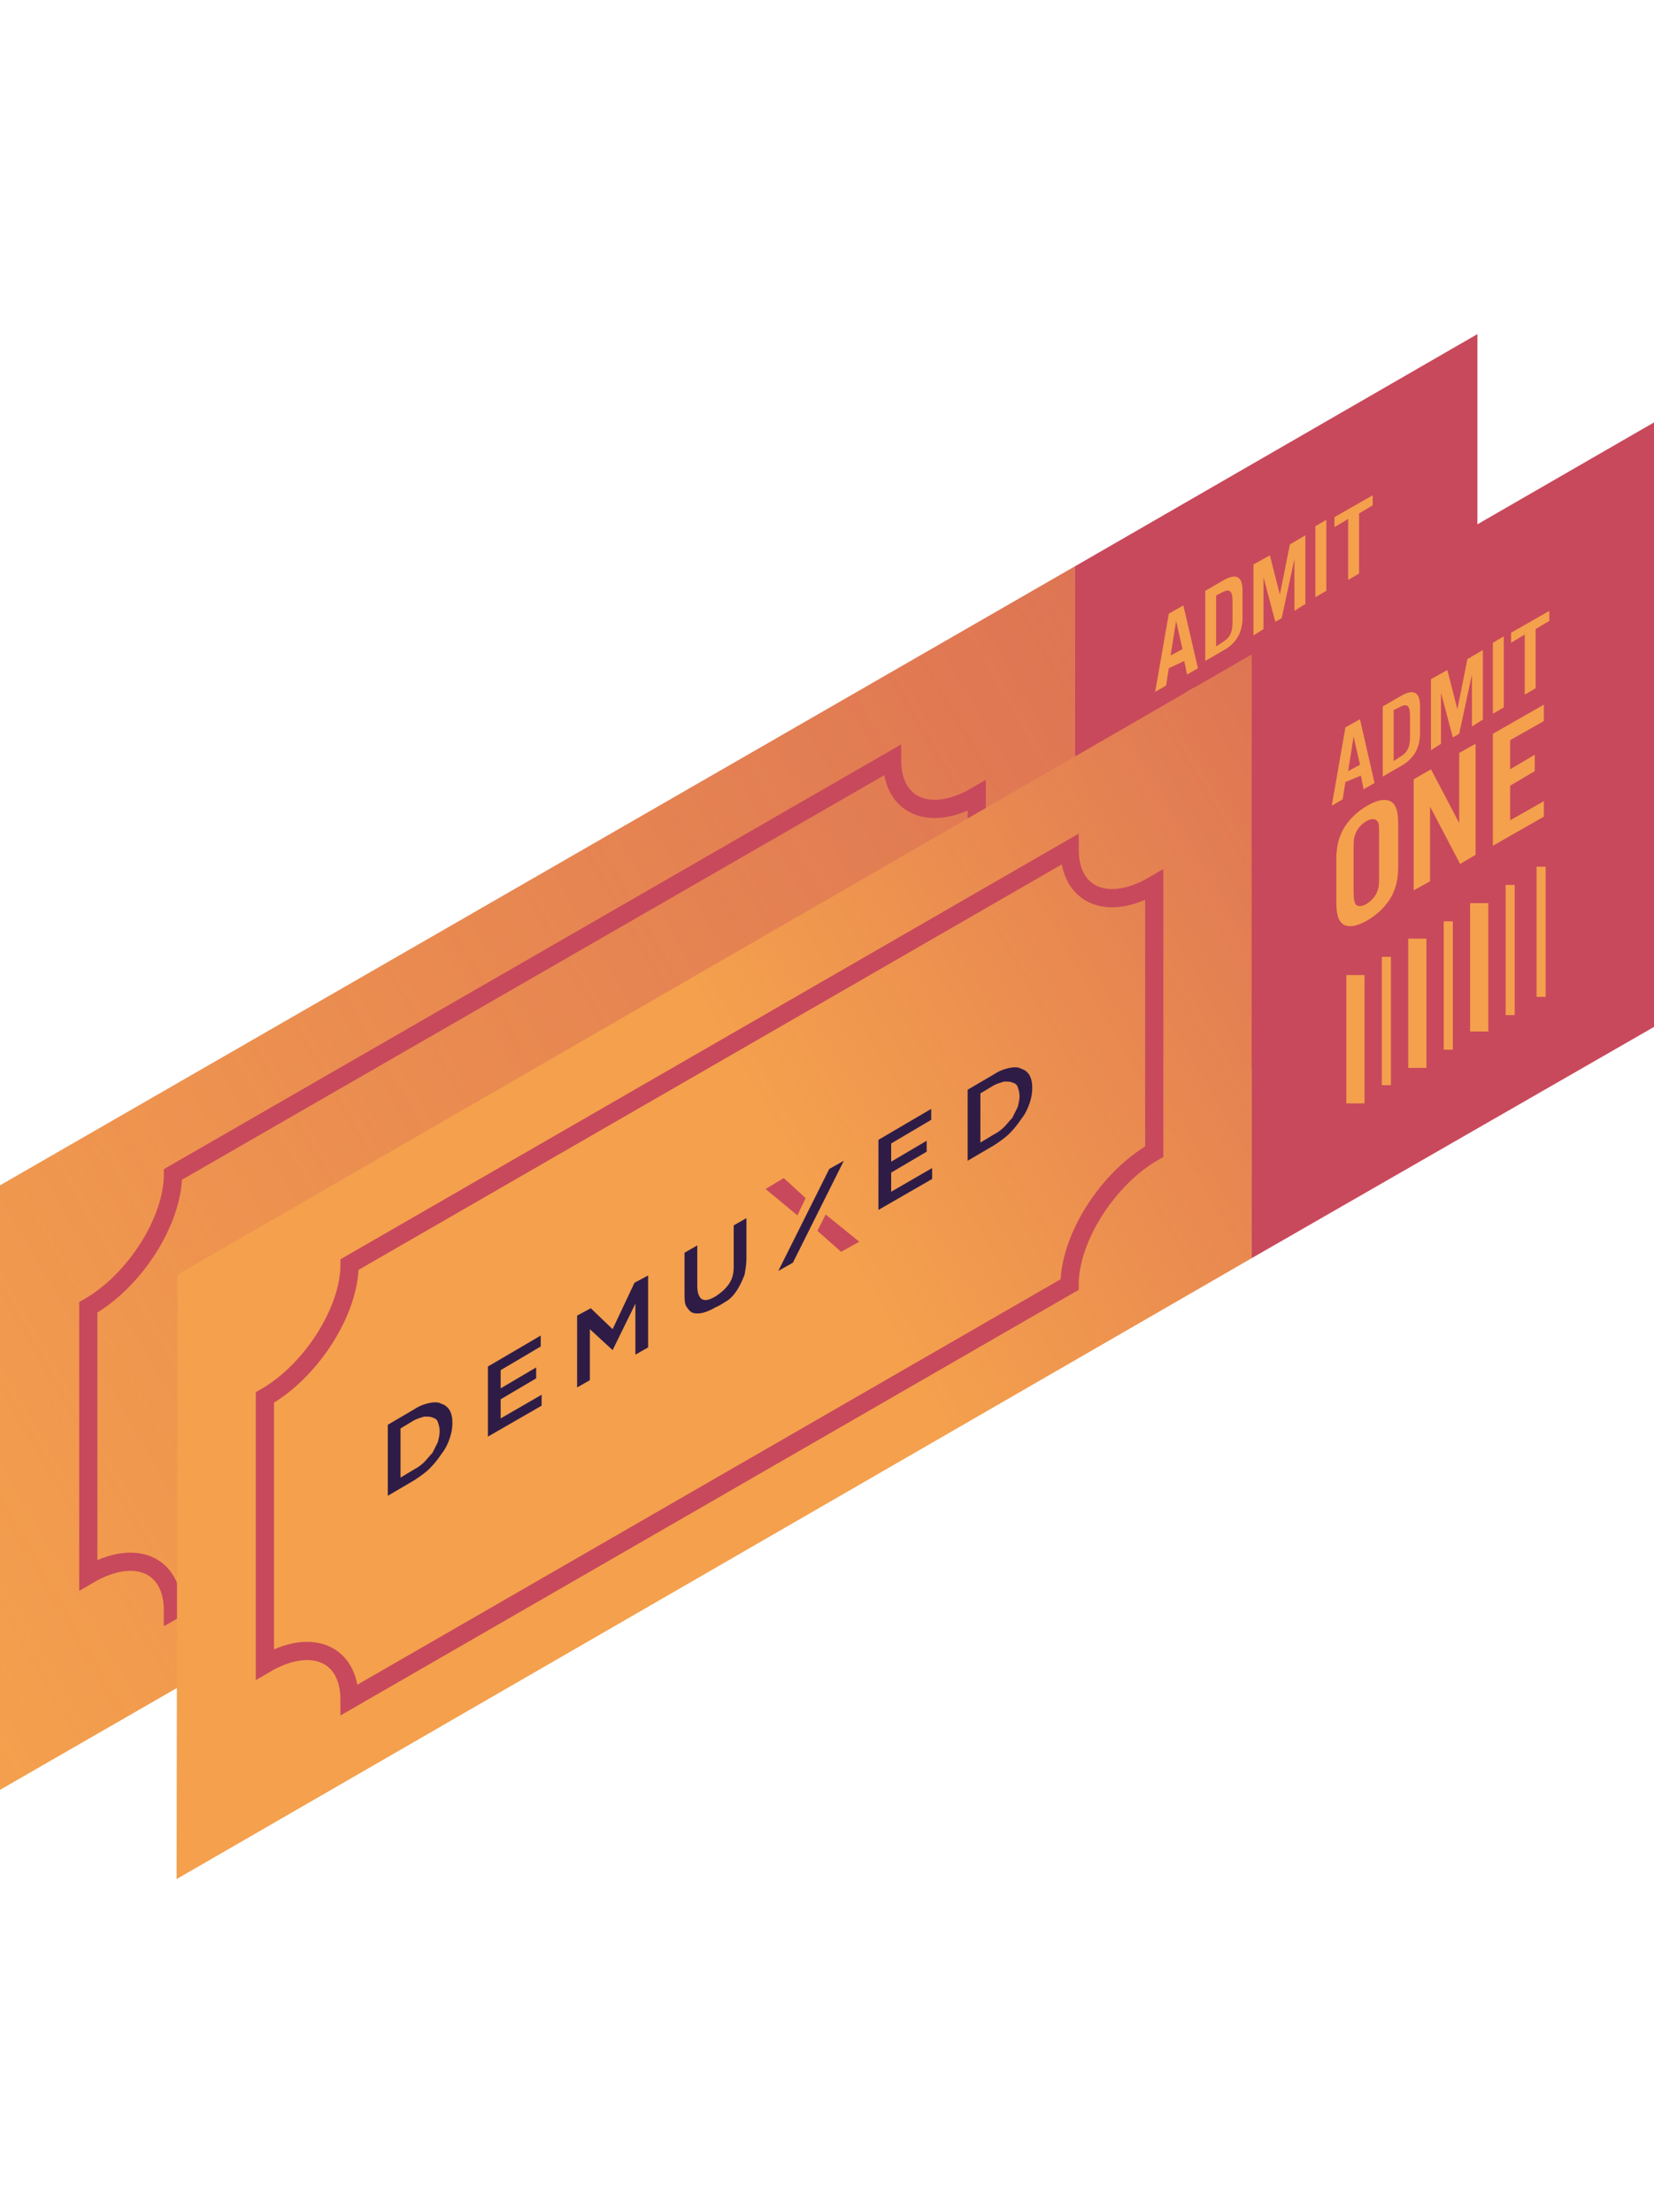 <?xml version="1.0" encoding="utf-8"?>
<!-- Generator: Adobe Illustrator 20.0.0, SVG Export Plug-In . SVG Version: 6.00 Build 0)  -->
<!DOCTYPE svg PUBLIC "-//W3C//DTD SVG 1.1//EN" "http://www.w3.org/Graphics/SVG/1.1/DTD/svg11.dtd">
<svg version="1.1" id="art" xmlns:x="http://ns.adobe.com/Extensibility/1.0/" xmlns:i="http://ns.adobe.com/AdobeIllustrator/10.0/" xmlns:graph="http://ns.adobe.com/Graphs/1.0/"
	 xmlns="http://www.w3.org/2000/svg" xmlns:xlink="http://www.w3.org/1999/xlink" x="0px" y="0px" width="181.7px" height="243px"
	 viewBox="0 0 181.7 243" style="enable-background:new 0 0 181.7 243;" xml:space="preserve">
<style type="text/css">
	.st0{fill:#F4A04D;}
	.st1{fill:url(#SVGID_1_);}
	.st2{fill:#C8495B;}
	.st3{fill:none;stroke:#F4A04D;stroke-width:2;stroke-miterlimit:10;}
	.st4{fill:none;stroke:#F4A04D;stroke-miterlimit:10;}
	.st5{fill:#2F1C46;}
	.st6{fill:none;stroke:#C8495B;stroke-width:2;stroke-miterlimit:10;}
	.st7{fill:url(#SVGID_2_);}
</style>
<polygon class="st0" points="118.1,128.6 0,196.6 0,130.2 118.1,62.2 "/>
<linearGradient id="SVGID_1_" gradientUnits="userSpaceOnUse" x1="-14.358" y1="71.518" x2="132.458" y2="156.282" gradientTransform="matrix(1 0 0 -1 0 243.3)">
	<stop  offset="0" style="stop-color:#C8495B;stop-opacity:0"/>
	<stop  offset="1" style="stop-color:#C8495B;stop-opacity:0.5"/>
</linearGradient>
<polygon class="st1" points="118.1,128.6 0,196.6 0,130.2 118.1,62.2 "/>
<polygon class="st2" points="118.1,128.6 162.3,103.1 162.3,36.7 118.1,62.2 "/>
<g>
	<path class="st0" d="M128.4,73.4l-0.3,1.9l-1.2,0.7l1.5-8.6l1.6-0.9l1.6,6.9l-1.2,0.7l-0.3-1.5L128.4,73.4z M129.2,68.2l-0.6,3.8
		l1.3-0.7L129.2,68.2z"/>
	<path class="st0" d="M132.4,64.9l1.9-1.1c1.5-0.9,2.2-0.5,2.2,1.1v2.9c0,1.7-0.7,2.9-2.2,3.7l-1.9,1.1V64.9z M134.2,70.6
		c0.9-0.5,1.2-1.1,1.2-2.3v-2.2c0-1.2-0.3-1.5-1.2-1l-0.6,0.3v5.6L134.2,70.6z"/>
	<path class="st0" d="M143.3,66.4l-1.1,0.7v-5.7l-1.4,6.5l-0.7,0.4l-1.3-4.9v5.7l-1.1,0.7V62l1.8-1l1.1,4.3l1.1-5.5l1.7-1v7.6H143.3
		z"/>
	<path class="st0" d="M145.7,64.9l-1.2,0.7v-7.8l1.2-0.7V64.9z"/>
	<path class="st0" d="M149.3,63l-1.2,0.7V57l-1.5,0.9v-1.1l4.2-2.4v1.1l-1.5,0.9V63z"/>
	<path class="st0" d="M134.1,82.4c0,1.4-0.2,2.3-0.7,3.3c-0.6,1.1-1.5,2-2.7,2.7c-1.2,0.7-2.1,0.8-2.7,0.4c-0.5-0.4-0.7-1.1-0.7-2.5
		v-4.5c0-1.4,0.2-2.3,0.7-3.3c0.6-1.1,1.5-2,2.7-2.7c1.2-0.7,2.1-0.8,2.7-0.4c0.5,0.4,0.7,1.1,0.7,2.5V82.4z M129.3,85.2
		c0,1,0.1,1.3,0.2,1.5c0.2,0.3,0.7,0.3,1.2,0s1-0.8,1.2-1.4c0.2-0.5,0.2-0.8,0.2-1.8v-4.4c0-1,0-1.3-0.2-1.5c-0.2-0.3-0.7-0.3-1.2,0
		c-0.5,0.3-1,0.8-1.2,1.4c-0.2,0.5-0.2,0.8-0.2,1.8V85.2z"/>
	<path class="st0" d="M142.7,81.4l-1.7,1l-3.3-6.3v8.2l-1.8,1V72.9l1.9-1.1l3.1,5.9v-7.7l1.8-1V81.4z"/>
	<path class="st0" d="M150.2,66.4l-3.7,2.1v3.2l2.7-1.6v1.8l-2.7,1.6v3.8l3.7-2.1v1.8l-5.6,3.2V67.9l5.6-3.2V66.4z"/>
</g>
<line class="st3" x1="128.5" y1="99.2" x2="128.5" y2="113.5"/>
<line class="st4" x1="138.7" y1="93.4" x2="138.7" y2="107.6"/>
<line class="st4" x1="148.9" y1="87.4" x2="148.9" y2="101.7"/>
<line class="st4" x1="145.5" y1="89.4" x2="145.5" y2="103.7"/>
<line class="st3" x1="142.1" y1="91.4" x2="142.1" y2="105.7"/>
<line class="st4" x1="131.9" y1="97.2" x2="131.9" y2="111.5"/>
<line class="st3" x1="135.3" y1="95.2" x2="135.3" y2="109.6"/>
<g>
	<path class="st5" d="M23.1,146.8l2.9-1.7c0.6-0.4,1.2-0.6,1.7-0.7s1-0.1,1.3,0.1c0.4,0.1,0.7,0.4,0.9,0.7c0.2,0.4,0.3,0.8,0.3,1.4
		l0,0c0,0.6-0.1,1.1-0.3,1.7c-0.2,0.6-0.5,1.2-0.9,1.7c-0.4,0.6-0.8,1.1-1.3,1.6s-1.1,0.9-1.7,1.3l-2.9,1.7V146.8z M26,151.6
		c0.4-0.2,0.8-0.5,1.1-0.8c0.3-0.3,0.6-0.7,0.9-1c0.2-0.4,0.4-0.8,0.6-1.2c0.1-0.4,0.2-0.8,0.2-1.2l0,0c0-0.4-0.1-0.7-0.2-1
		c-0.1-0.3-0.3-0.4-0.6-0.5c-0.2-0.1-0.5-0.1-0.9-0.1c-0.3,0.1-0.7,0.2-1.1,0.4l-1.5,0.9v5.4L26,151.6z"/>
	<path class="st5" d="M34.2,140.4l5.8-3.4v1.2l-4.4,2.6v2l3.9-2.3v1.2l-3.9,2.3v2.1l4.5-2.6v1.2l-5.9,3.4
		C34.2,148,34.2,140.4,34.2,140.4z"/>
	<path class="st5" d="M43.9,134.8l1.5-0.8l2.4,2.3l2.4-5.1l1.5-0.8v7.9l-1.4,0.8v-5.6l-2.5,5.1l0,0l-2.5-2.3v5.6l-1.4,0.8V134.8z"/>
	<path class="st5" d="M59.1,134c-0.5,0.3-1,0.5-1.4,0.6s-0.8,0.1-1.1,0s-0.5-0.4-0.7-0.7c-0.2-0.3-0.2-0.8-0.2-1.4V128l1.4-0.8v4.5
		c0,0.7,0.2,1.2,0.5,1.4c0.4,0.2,0.8,0.1,1.5-0.3c0.6-0.4,1.1-0.8,1.5-1.4c0.4-0.6,0.5-1.2,0.5-1.9v-4.5l1.4-0.8v4.5
		c0,0.6-0.1,1.1-0.2,1.7c-0.2,0.5-0.4,1-0.7,1.5s-0.6,0.9-1.1,1.3C60.1,133.2,59.6,133.6,59.1,134z"/>
	<path class="st5" d="M71.7,118.7l1.6-0.9l-5.7,11.1l-1.6,0.9L71.7,118.7z"/>
	<polygon class="st2" points="66.6,119.7 64.7,120.8 68.1,123.7 69.1,121.8 	"/>
	<polygon class="st2" points="71.3,123.7 70.3,125.6 73,127.8 74.9,126.7 	"/>
	<path class="st5" d="M77.1,115.6l5.8-3.4v1.2l-4.4,2.6v2l3.9-2.3v1.2l-3.9,2.3v2.1l4.5-2.6v1.2l-5.9,3.4V115.6z"/>
	<path class="st5" d="M86.8,110l2.9-1.7c0.6-0.4,1.2-0.6,1.7-0.7s1-0.1,1.3,0.1c0.4,0.1,0.7,0.4,0.9,0.7c0.2,0.4,0.3,0.8,0.3,1.4
		l0,0c0,0.6-0.1,1.1-0.3,1.7c-0.2,0.6-0.5,1.2-0.9,1.7c-0.4,0.6-0.8,1.1-1.3,1.6s-1.1,0.9-1.7,1.3l-2.9,1.7V110z M89.8,114.8
		c0.4-0.2,0.8-0.5,1.1-0.8c0.3-0.3,0.6-0.7,0.9-1c0.2-0.4,0.4-0.8,0.6-1.2c0.1-0.4,0.2-0.8,0.2-1.2l0,0c0-0.4-0.1-0.7-0.2-1
		s-0.3-0.4-0.6-0.5c-0.2-0.1-0.5-0.1-0.9-0.1c-0.3,0.1-0.7,0.2-1.1,0.4l-1.5,0.9v5.4L89.8,114.8z"/>
</g>
<path class="st6" d="M107.3,116.8V87.4c-5.1,3-9.3,1.2-9.3-3.9l-79,45.5c0,5.1-4.2,11.7-9.3,14.6V173c5.1-3,9.3-1.2,9.3,3.9
	l79.1-45.6C98.1,126.2,102.2,119.7,107.3,116.8z"/>
<polygon class="st0" points="137.5,138.2 19.4,206.4 19.5,140 137.5,71.9 "/>
<linearGradient id="SVGID_2_" gradientUnits="userSpaceOnUse" x1="5.055" y1="61.797" x2="151.87" y2="146.56" gradientTransform="matrix(1 0 0 -1 0 243.3)">
	<stop  offset="0.58" style="stop-color:#C8495B;stop-opacity:0"/>
	<stop  offset="1" style="stop-color:#C8495B;stop-opacity:0.5"/>
</linearGradient>
<polygon class="st7" points="137.5,138.2 19.4,206.4 19.5,140 137.5,71.9 "/>
<polygon class="st2" points="137.5,138.2 181.7,112.8 181.7,46.4 137.5,71.9 "/>
<g>
	<path class="st0" d="M147.8,85.9l-0.3,1.9l-1.2,0.7l1.5-8.6l1.6-0.9L151,86l-1.2,0.7l-0.3-1.5L147.8,85.9z M148.7,80.9l-0.6,3.8
		l1.3-0.7L148.7,80.9z"/>
	<path class="st0" d="M151.9,77.6l1.9-1.1c1.5-0.9,2.2-0.5,2.2,1.1v2.9c0,1.7-0.7,2.9-2.2,3.7l-1.9,1.1V77.6z M153.7,83.2
		c0.9-0.5,1.2-1.1,1.2-2.3v-2.2c0-1.2-0.3-1.5-1.2-1l-0.6,0.3v5.6L153.7,83.2z"/>
	<path class="st0" d="M162.8,79.1l-1.1,0.7v-5.7l-1.4,6.5l-0.7,0.4l-1.3-4.9v5.6l-1.1,0.7v-7.8l1.8-1l1.1,4.3l1.1-5.5l1.7-1v7.7
		H162.8z"/>
	<path class="st0" d="M165.2,77.7l-1.2,0.7v-7.8l1.2-0.7V77.7z"/>
	<path class="st0" d="M168.7,75.6l-1.2,0.7v-6.6l-1.5,0.9v-1.1l4.2-2.4v1.1l-1.5,0.9V75.6z"/>
	<path class="st0" d="M153.6,95.1c0,1.4-0.2,2.3-0.7,3.3c-0.6,1.1-1.5,2-2.7,2.7s-2.1,0.8-2.7,0.4c-0.5-0.4-0.7-1.1-0.7-2.5v-4.5
		c0-1.4,0.2-2.3,0.7-3.3c0.6-1.1,1.5-2,2.7-2.7s2.1-0.8,2.7-0.4c0.5,0.4,0.7,1.1,0.7,2.5V95.1z M148.7,97.8c0,1,0.1,1.3,0.2,1.5
		c0.2,0.3,0.7,0.3,1.2,0s1-0.8,1.2-1.4c0.2-0.5,0.2-0.8,0.2-1.8v-4.4c0-1,0-1.3-0.2-1.5c-0.2-0.3-0.7-0.3-1.2,0s-1,0.8-1.2,1.4
		c-0.2,0.5-0.2,0.8-0.2,1.8V97.8z"/>
	<path class="st0" d="M162.1,93.9l-1.7,1l-3.3-6.3v8.2l-1.8,1V85.6l1.9-1.1l3.1,5.9v-7.7l1.8-1V93.9z"/>
	<path class="st0" d="M169.6,79.2l-3.7,2.1v3.2l2.7-1.6v1.8l-2.7,1.6v3.8l3.7-2.1v1.7l-5.6,3.2V80.6l5.6-3.2V79.2z"/>
</g>
<g>
	<line class="st3" x1="148.9" y1="107.1" x2="148.9" y2="121.2"/>
	<line class="st4" x1="159.1" y1="101.2" x2="159.1" y2="115.3"/>
	<line class="st4" x1="169.3" y1="95.2" x2="169.3" y2="109.5"/>
	<line class="st4" x1="165.9" y1="97.2" x2="165.9" y2="111.5"/>
	<line class="st3" x1="162.5" y1="99.2" x2="162.5" y2="113.3"/>
	<line class="st4" x1="152.3" y1="105.1" x2="152.3" y2="119.2"/>
	<line class="st3" x1="155.7" y1="103.1" x2="155.7" y2="117.3"/>
</g>
<g>
	<path class="st5" d="M42.6,156.5l2.9-1.7c0.6-0.4,1.2-0.6,1.7-0.7c0.5-0.1,1-0.1,1.3,0.1c0.4,0.1,0.7,0.4,0.9,0.7
		c0.2,0.4,0.3,0.8,0.3,1.4l0,0c0,0.6-0.1,1.1-0.3,1.7c-0.2,0.6-0.5,1.2-0.9,1.7c-0.4,0.6-0.8,1.1-1.3,1.6s-1.1,0.9-1.7,1.3l-2.9,1.7
		V156.5z M45.5,161.4c0.4-0.2,0.8-0.5,1.1-0.8c0.3-0.3,0.6-0.7,0.9-1c0.2-0.4,0.4-0.8,0.6-1.2c0.1-0.4,0.2-0.8,0.2-1.2l0,0
		c0-0.4-0.1-0.7-0.2-1c-0.1-0.3-0.3-0.4-0.6-0.5c-0.2-0.1-0.5-0.1-0.9-0.1c-0.3,0.1-0.7,0.2-1.1,0.4l-1.5,0.9v5.4L45.5,161.4z"/>
	<path class="st5" d="M53.6,150.1l5.8-3.4v1.2l-4.4,2.6v2l3.9-2.3v1.2l-3.9,2.3v2.1l4.5-2.6v1.2l-5.9,3.4
		C53.6,157.8,53.6,150.1,53.6,150.1z"/>
	<path class="st5" d="M63.4,144.5l1.5-0.8l2.4,2.3l2.4-5.1l1.5-0.8v7.9l-1.4,0.8v-5.6l-2.5,5.1l0,0l-2.5-2.3v5.6l-1.4,0.8V144.5z"/>
	<path class="st5" d="M78.6,143.6c-0.5,0.3-1,0.5-1.4,0.6s-0.8,0.1-1.1,0c-0.3-0.1-0.5-0.4-0.7-0.7s-0.2-0.8-0.2-1.4v-4.5l1.4-0.8
		v4.5c0,0.7,0.2,1.2,0.5,1.4c0.4,0.2,0.8,0.1,1.5-0.3c0.6-0.4,1.1-0.8,1.5-1.4c0.4-0.6,0.5-1.2,0.5-1.9v-4.5l1.4-0.8v4.5
		c0,0.6-0.1,1.1-0.2,1.7c-0.2,0.5-0.4,1-0.7,1.5c-0.3,0.5-0.6,0.9-1.1,1.3C79.5,143.1,79.1,143.4,78.6,143.6z"/>
	<path class="st5" d="M91.1,128.4l1.6-0.9l-5.6,11.2l-1.6,0.9L91.1,128.4z"/>
	<polygon class="st2" points="86.1,129.4 84.1,130.6 87.6,133.5 88.5,131.6 	"/>
	<polygon class="st2" points="90.7,133.4 89.8,135.2 92.4,137.5 94.4,136.4 	"/>
	<path class="st5" d="M96.5,125.2l5.8-3.4v1.2l-4.4,2.6v2l3.9-2.3v1.2l-3.9,2.3v2.1l4.5-2.6v1.2l-5.9,3.4V125.2z"/>
	<path class="st5" d="M106.3,119.7l2.9-1.7c0.6-0.4,1.2-0.6,1.7-0.7s1-0.1,1.3,0.1c0.4,0.1,0.7,0.4,0.9,0.7c0.2,0.4,0.3,0.8,0.3,1.4
		l0,0c0,0.6-0.1,1.1-0.3,1.7c-0.2,0.6-0.5,1.2-0.9,1.7c-0.4,0.6-0.8,1.1-1.3,1.6s-1.1,0.9-1.7,1.3l-2.9,1.7V119.7z M109.2,124.6
		c0.4-0.2,0.8-0.5,1.1-0.8c0.3-0.3,0.6-0.7,0.9-1c0.2-0.4,0.4-0.8,0.6-1.2c0.1-0.4,0.2-0.8,0.2-1.2l0,0c0-0.4-0.1-0.7-0.2-1
		s-0.3-0.4-0.6-0.5c-0.2-0.1-0.5-0.1-0.9-0.1c-0.3,0.1-0.7,0.2-1.1,0.4l-1.5,0.9v5.4L109.2,124.6z"/>
</g>
<path class="st6" d="M126.8,126.5V97.2c-5.1,3-9.3,1.2-9.3-3.9l-79.1,45.6c0,5.1-4.2,11.7-9.3,14.6v29.3c5.1-3,9.3-1.2,9.3,3.9
	l79.1-45.6C117.5,136,121.7,129.4,126.8,126.5z"/>
</svg>
